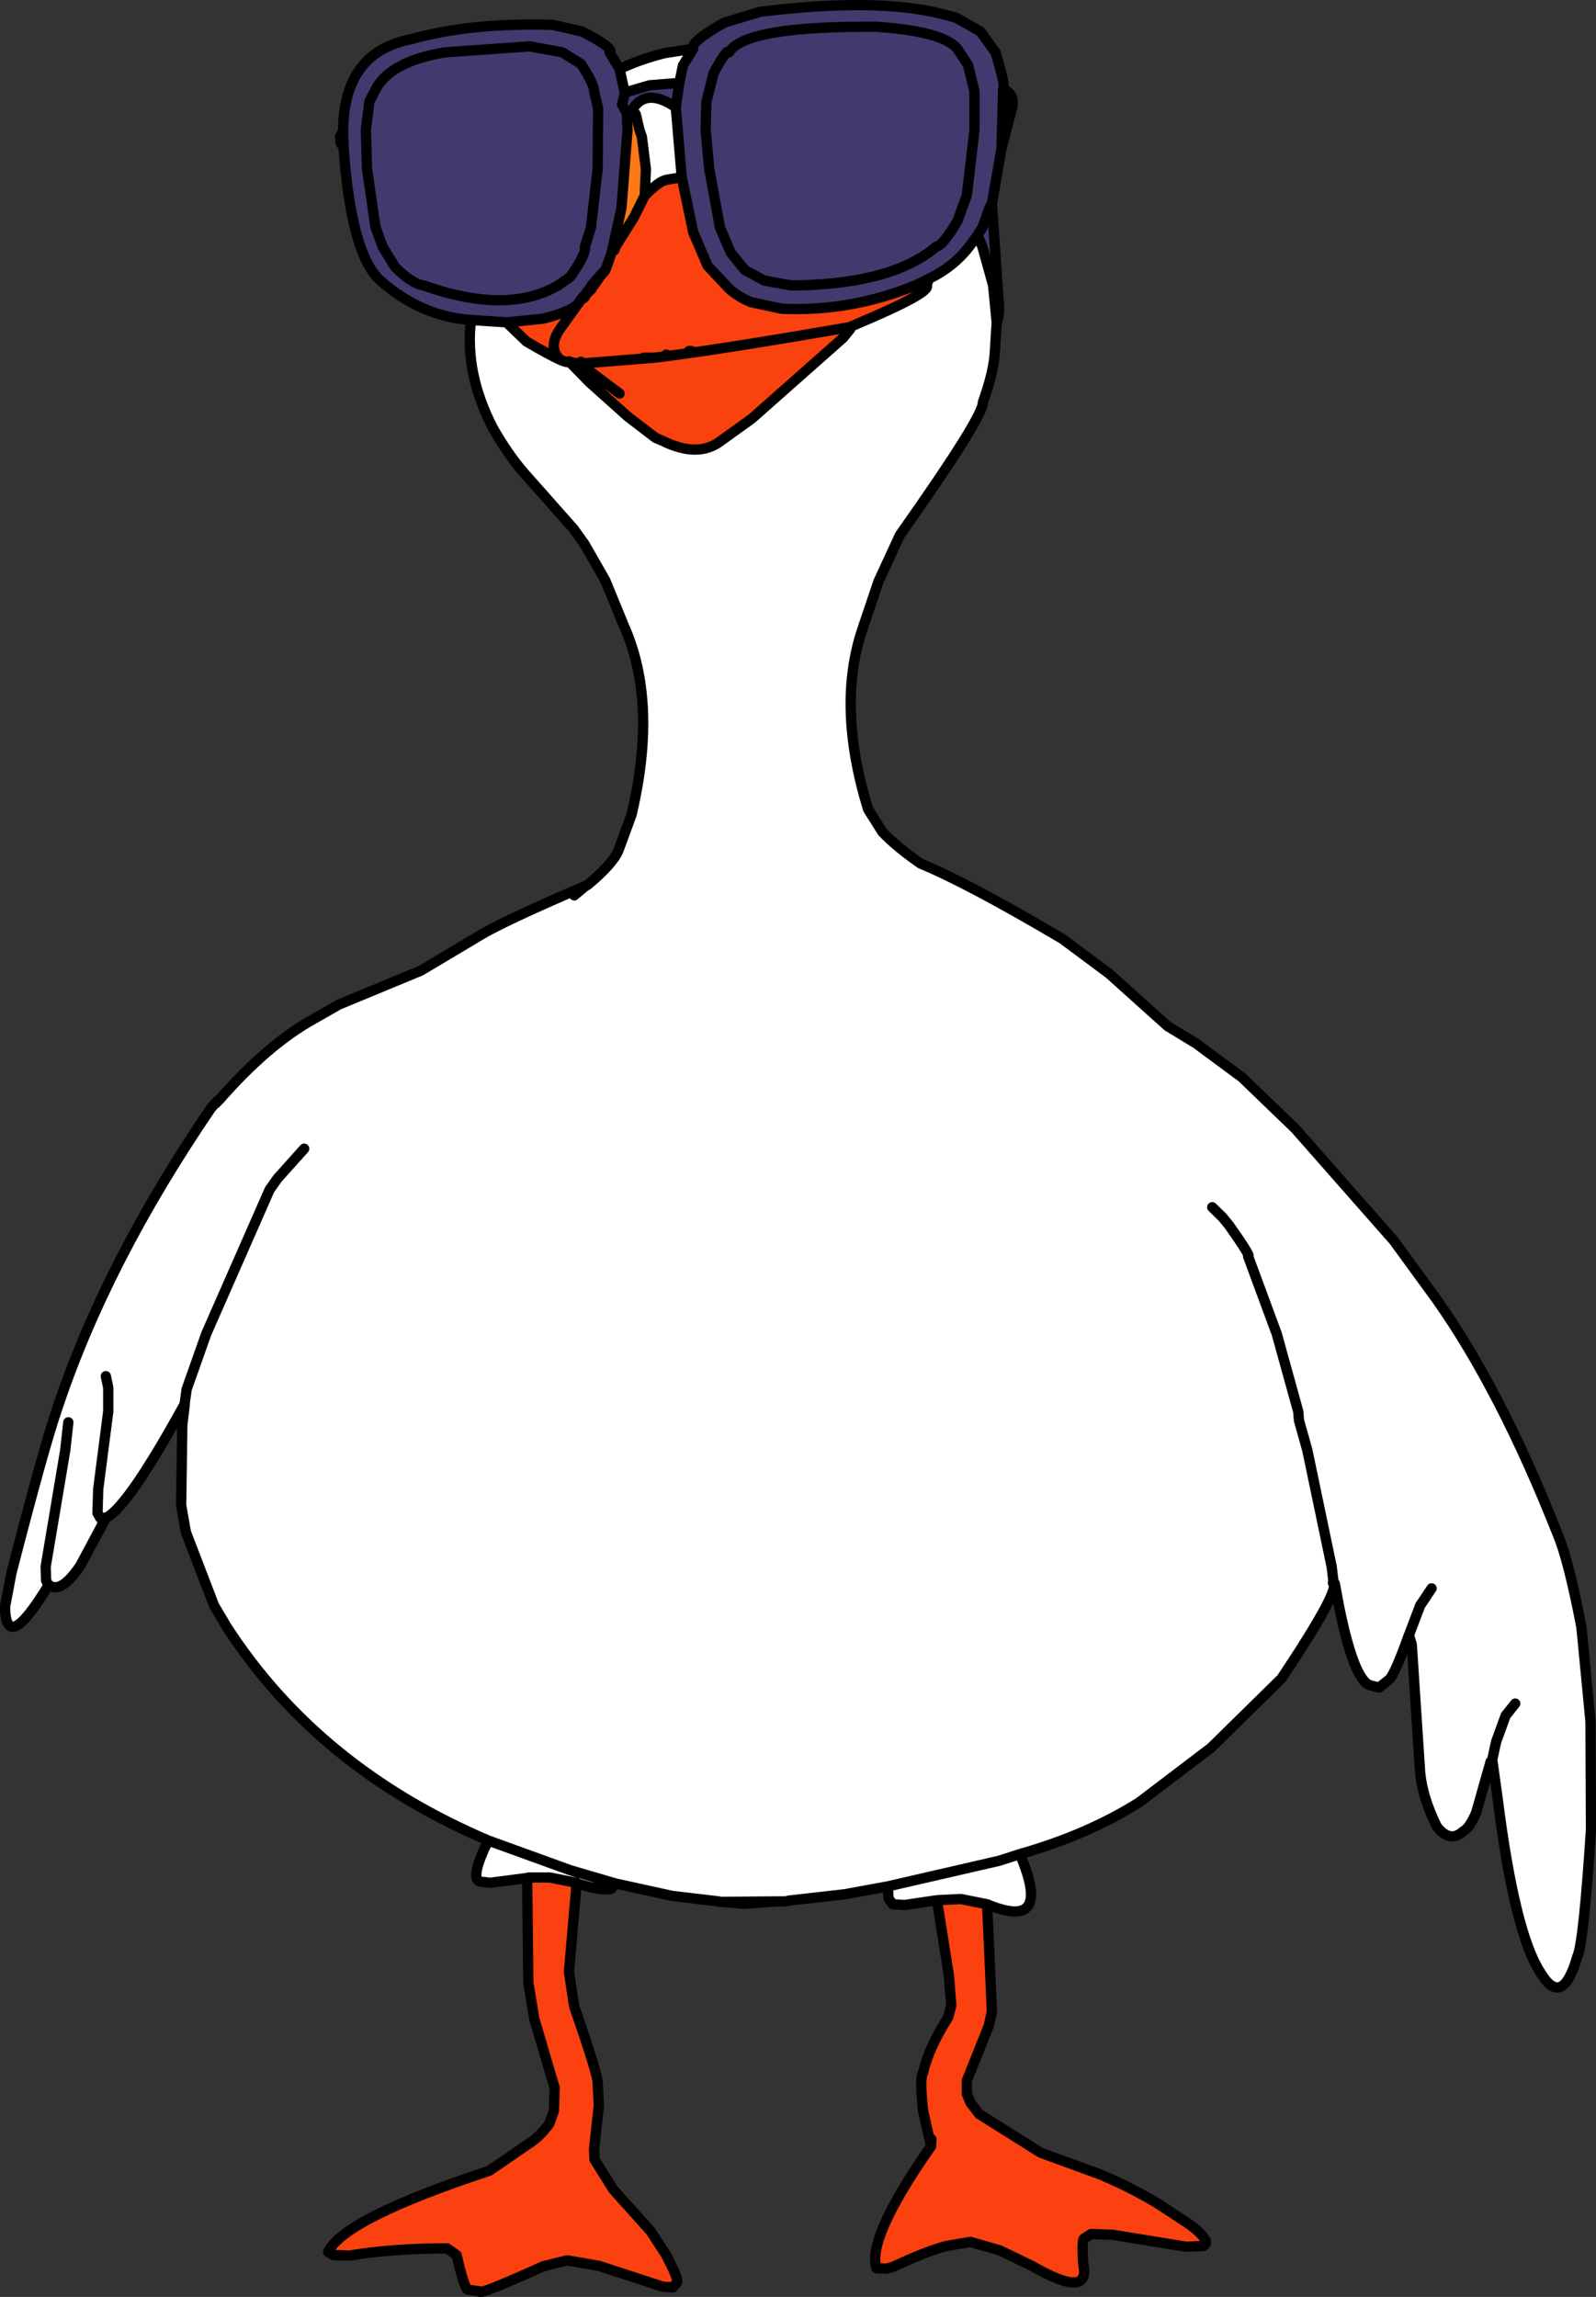 <?xml version="1.0" encoding="UTF-8" standalone="no"?>
<svg xmlns:xlink="http://www.w3.org/1999/xlink" height="480.6px" width="333.95px" xmlns="http://www.w3.org/2000/svg">
  <rect width="100%" height="100%" fill="#333333" stroke="none"/>
  <g transform="matrix(1.0, 0.0, 0.0, 1.0, 161.95, 302.1)">
    <path d="M-16.9 -291.9 Q-17.5 -293.4 -10.3 -297.4 L-2.8 -299.65 Q21.4 -302.6 34.85 -299.25 L38.1 -298.4 43.2 -295.5 46.35 -291.15 Q48.5 -284.05 47.95 -283.4 L47.6 -271.0 47.95 -283.4 Q50.2 -282.6 49.95 -280.0 L47.6 -271.0 45.6 -259.5 45.1 -258.65 43.6 -254.5 42.6 -252.9 43.6 -254.5 45.1 -258.65 45.6 -259.5 46.95 -239.75 Q47.4 -236.35 46.6 -234.65 L45.85 -242.4 43.6 -250.5 42.6 -252.9 40.85 -250.5 Q37.35 -246.0 31.85 -243.5 L29.6 -242.4 Q16.1 -236.85 1.6 -237.5 L-4.9 -238.9 Q-8.35 -240.4 -10.05 -242.4 L-13.9 -246.5 -16.9 -253.5 -19.3 -265.0 -20.55 -279.65 -19.8 -284.75 -20.55 -279.65 Q-26.75 -283.9 -29.65 -279.15 L-30.8 -278.4 -30.65 -274.9 -31.9 -258.65 -33.9 -249.5 -35.0 -246.3 -35.2 -245.8 -35.0 -246.3 -35.15 -245.9 -35.2 -245.8 -35.65 -245.25 -36.65 -244.15 -38.15 -242.4 -38.55 -241.75 -38.9 -241.25 -39.05 -241.15 -39.45 -240.5 -39.5 -240.45 -39.65 -240.25 -39.65 -240.15 -39.8 -240.15 -39.9 -240.0 -40.05 -239.9 -40.05 -239.75 -40.3 -239.5 -40.55 -239.25 -40.55 -239.15 -40.6 -239.05 -40.8 -238.8 -40.8 -238.75 -40.95 -238.6 -41.4 -238.15 Q-43.35 -236.65 -48.4 -235.4 L-55.9 -234.65 -63.4 -235.15 Q-74.05 -235.9 -82.65 -243.65 -88.5 -249.4 -90.05 -271.15 L-90.15 -271.4 -90.65 -272.15 -90.8 -273.5 -90.15 -274.75 Q-90.05 -291.2 -75.9 -293.9 -63.5 -297.4 -46.3 -296.9 L-40.15 -295.5 Q-33.3 -291.95 -34.4 -291.15 L-32.3 -287.65 -31.3 -283.0 -31.15 -282.75 -31.8 -280.25 -30.8 -278.4 -31.8 -280.25 -31.15 -282.75 -26.05 -284.25 -19.8 -284.75 -19.05 -288.4 -16.9 -291.9 M40.6 -288.5 L41.95 -283.0 41.95 -274.9 40.35 -261.25 38.45 -256.0 Q35.45 -250.75 33.95 -250.5 25.0 -242.85 5.35 -242.4 L3.45 -242.4 -2.05 -243.4 -6.15 -245.65 -9.05 -249.25 -11.3 -254.5 -13.55 -266.75 -14.3 -274.9 -14.15 -280.75 -12.65 -286.75 Q-9.8 -292.1 -9.4 -291.15 -6.1 -296.7 21.45 -296.5 36.75 -295.45 38.85 -291.15 L40.6 -288.5 38.85 -291.15 Q36.75 -295.45 21.45 -296.5 -6.1 -296.7 -9.4 -291.15 -9.8 -292.1 -12.65 -286.75 L-14.15 -280.75 -14.3 -274.9 -13.55 -266.75 -11.3 -254.5 -9.05 -249.25 -6.15 -245.65 -2.05 -243.4 3.45 -242.4 5.35 -242.4 Q25.0 -242.85 33.95 -250.5 35.45 -250.75 38.45 -256.0 L40.35 -261.25 41.95 -274.9 41.95 -283.0 40.6 -288.5 M-90.05 -271.5 L-90.15 -274.75 -90.05 -271.5 -90.05 -271.15 -90.05 -271.5 -90.15 -271.4 -90.05 -271.5 M-84.65 -280.9 L-83.55 -283.0 Q-80.65 -289.2 -68.8 -291.15 L-51.05 -292.4 -44.3 -291.15 -40.4 -288.75 Q-37.55 -284.4 -37.65 -283.0 L-36.8 -279.4 -36.9 -266.75 -38.3 -254.5 -39.55 -250.5 Q-39.25 -248.95 -42.65 -244.15 L-45.15 -242.4 Q-55.8 -236.15 -73.4 -242.4 -75.75 -242.7 -79.3 -246.25 L-81.9 -250.5 -83.4 -254.65 -85.15 -266.75 -85.4 -274.9 -84.65 -280.9 -85.4 -274.9 -85.15 -266.75 -83.4 -254.65 -81.9 -250.5 -79.3 -246.25 Q-75.75 -242.7 -73.4 -242.4 -55.8 -236.15 -45.15 -242.4 L-42.65 -244.15 Q-39.25 -248.95 -39.55 -250.5 L-38.3 -254.5 -36.9 -266.75 -36.8 -279.4 -37.65 -283.0 Q-37.55 -284.4 -40.4 -288.75 L-44.3 -291.15 -51.05 -292.4 -68.8 -291.15 Q-80.65 -289.2 -83.55 -283.0 L-84.65 -280.9" fill="#43396f" fill-rule="evenodd" stroke="none"/>
    <path d="M-16.9 -291.9 L-19.05 -288.4 -19.8 -284.75 -26.05 -284.25 -31.15 -282.75 -31.3 -283.0 -32.3 -287.65 Q-28.05 -289.7 -22.8 -291.0 L-16.9 -291.9 M-20.55 -279.65 L-19.3 -265.0 -22.4 -264.5 Q-24.1 -264.2 -27.05 -261.15 L-26.8 -266.75 -27.65 -273.5 -28.15 -274.9 -28.9 -278.15 -29.65 -279.15 Q-26.75 -283.9 -20.55 -279.65 M31.85 -243.5 Q37.35 -246.0 40.85 -250.5 L42.6 -252.9 43.6 -250.5 45.85 -242.4 46.6 -234.65 46.2 -228.25 Q45.95 -224.2 43.7 -217.9 43.9 -215.0 26.35 -190.15 L21.85 -180.4 18.6 -170.75 Q13.0 -154.55 19.7 -132.75 L22.7 -128.0 Q25.7 -124.85 30.7 -121.4 40.65 -117.3 60.35 -105.65 L70.1 -98.4 82.35 -87.4 88.35 -83.75 97.95 -76.65 109.1 -65.9 129.7 -42.5 138.7 -30.15 Q152.1 -11.15 163.95 18.85 166.2 24.1 168.95 38.35 L170.85 58.1 170.95 80.75 Q169.4 104.5 168.1 107.25 164.95 118.3 160.35 110.6 155.0 102.4 151.45 74.5 L150.35 66.5 150.2 66.5 149.95 66.5 146.95 77.1 Q145.6 80.35 144.2 81.1 141.45 83.6 138.7 80.1 135.7 74.05 135.2 68.75 L133.45 42.0 132.85 40.05 132.85 40.0 Q129.9 48.3 128.7 49.35 L126.6 51.0 124.6 50.5 Q121.25 49.05 118.2 33.85 L117.35 29.25 117.1 29.15 116.95 29.1 Q118.85 30.1 106.2 49.1 L91.45 63.6 76.45 75.0 Q65.7 81.8 51.45 85.85 58.4 102.1 44.6 96.35 L39.1 95.25 34.1 95.5 27.35 96.5 24.85 96.35 23.95 95.1 23.85 92.6 14.85 94.25 2.95 95.6 2.6 95.75 0.6 95.75 -6.4 96.25 -10.8 95.85 -11.4 95.85 -11.55 95.75 -21.3 94.6 -33.15 92.0 -34.05 93.1 Q-35.75 93.65 -41.15 92.0 L-41.3 92.0 -41.3 91.85 -41.15 92.0 -41.3 91.85 -46.9 90.75 -51.4 90.75 -51.65 90.85 -59.4 91.85 -61.55 91.6 Q-63.65 90.9 -59.8 83.0 -95.4 67.85 -114.55 38.25 L-117.15 33.85 -123.05 18.5 -124.05 12.85 -123.8 -4.0 -123.3 -8.15 -123.4 -8.15 Q-135.0 12.9 -139.6 15.4 L-139.8 15.5 -145.15 25.5 Q-149.15 31.4 -151.65 29.6 L-151.8 29.6 Q-160.75 44.35 -160.9 34.1 L-159.55 27.0 Q-152.8 0.8 -150.05 -7.15 -139.9 -37.85 -117.8 -70.25 L-117.65 -70.4 -117.15 -71.0 -117.05 -71.15 -116.15 -72.0 -116.05 -72.0 Q-105.9 -83.6 -96.3 -88.9 L-91.05 -91.9 -73.9 -99.0 -60.9 -106.75 Q-55.4 -109.9 -39.4 -116.75 L-39.05 -116.9 Q-33.8 -121.25 -32.55 -124.15 L-29.8 -131.65 Q-24.25 -155.15 -31.4 -171.15 L-35.3 -180.65 -39.65 -188.25 -41.9 -191.4 -52.4 -203.25 Q-55.75 -207.15 -58.8 -212.5 -64.75 -223.95 -63.4 -235.15 L-55.9 -234.65 -55.55 -234.25 -51.8 -230.65 Q-46.95 -227.8 -44.7 -226.8 -42.95 -226.05 -42.9 -226.5 L-38.65 -222.15 -30.55 -214.9 -24.8 -210.5 -23.4 -209.9 Q-15.85 -206.15 -11.05 -209.9 L-4.65 -214.5 14.45 -231.4 15.95 -233.25 15.85 -233.65 17.2 -234.25 Q33.1 -240.95 31.95 -242.4 L32.2 -243.15 31.85 -243.5 M150.2 66.5 L151.1 62.35 153.1 56.85 155.1 54.35 153.1 56.85 151.1 62.35 150.2 66.5 M137.6 30.25 L135.2 33.85 132.85 40.05 135.2 33.85 137.6 30.25 M117.1 29.15 L116.7 25.75 111.6 1.35 109.85 -4.9 109.7 -6.75 105.2 -23.0 99.2 -39.25 Q99.95 -39.05 95.2 -45.75 L93.85 -47.4 91.7 -49.5 93.85 -47.4 95.2 -45.75 Q99.95 -39.05 99.2 -39.25 L105.2 -23.0 109.7 -6.75 109.85 -4.9 111.6 1.35 116.7 25.75 117.1 29.15 M23.85 92.6 L47.1 87.25 51.45 85.85 47.1 87.25 23.85 92.6 M-59.8 83.0 L-42.55 89.25 -33.15 92.0 -42.55 89.25 -59.8 83.0 M-123.4 -8.15 L-123.3 -8.5 -122.9 -11.4 -118.8 -23.0 -105.55 -53.15 -103.9 -55.5 -98.3 -61.75 -103.9 -55.5 -105.55 -53.15 -118.8 -23.0 -122.9 -11.4 -123.3 -8.5 -123.3 -8.15 -123.3 -8.5 -123.4 -8.15 M-139.6 15.4 L-140.9 15.6 -141.55 14.5 -141.4 9.5 -139.3 -6.75 -139.3 -11.75 -139.8 -14.15 -139.3 -11.75 -139.3 -6.75 -141.4 9.5 -141.55 14.5 -140.9 15.6 -139.6 15.4 M-117.05 -71.15 L-116.9 -71.15 -116.65 -71.4 -116.4 -71.75 -116.3 -71.75 -116.65 -71.4 -116.3 -71.75 -116.4 -71.75 -116.65 -71.4 -116.9 -71.15 -117.15 -71.0 -116.9 -71.15 -117.05 -71.15 M-39.4 -116.75 L-41.8 -114.75 -39.4 -116.75 M-10.8 95.85 L0.6 95.75 -10.8 95.85 M-151.8 29.6 L-152.3 28.6 -152.4 25.75 -148.3 1.35 -147.65 -4.5 -148.3 1.35 -152.4 25.75 -152.3 28.6 -151.8 29.6" fill="#ffffff" fill-rule="evenodd" stroke="none"/>
    <path d="M-19.3 -265.0 L-16.9 -253.5 -13.9 -246.5 -10.05 -242.4 Q-8.35 -240.4 -4.9 -238.9 L1.6 -237.5 Q16.1 -236.85 29.6 -242.4 L31.85 -243.5 32.2 -243.15 31.95 -242.4 Q33.1 -240.95 17.2 -234.25 L15.85 -233.65 Q-7.7 -229.55 -21.85 -227.65 L-25.1 -227.25 -40.05 -226.05 Q-42.2 -226.1 -42.9 -226.5 -42.95 -226.05 -44.7 -226.8 -46.95 -227.8 -51.8 -230.65 L-55.55 -234.25 -55.9 -234.65 -48.4 -235.4 Q-43.35 -236.65 -41.4 -238.15 L-40.95 -238.6 -40.8 -238.75 -41.0 -238.5 -40.95 -238.6 -41.0 -238.5 -40.8 -238.75 -40.8 -238.8 -40.6 -239.05 -40.55 -239.15 -40.55 -239.25 -40.3 -239.5 -40.05 -239.75 -40.05 -239.9 -39.9 -240.0 -39.8 -240.15 -39.65 -240.15 -39.65 -240.25 -39.5 -240.45 -39.45 -240.5 -39.05 -241.15 -38.9 -241.25 -38.55 -241.75 -38.15 -242.4 -36.65 -244.15 -35.65 -245.25 -35.2 -245.8 -35.4 -245.4 -36.35 -244.3 -37.0 -243.35 -37.65 -242.4 -38.05 -242.25 -38.1 -241.9 -38.15 -241.65 -38.6 -241.2 -39.1 -240.7 -39.4 -240.4 -39.55 -240.15 -39.55 -240.0 -39.65 -240.15 -39.55 -240.0 -39.55 -240.15 -39.4 -240.4 -39.1 -240.7 -38.6 -241.2 -38.15 -241.65 -38.1 -241.9 -38.05 -242.25 -37.65 -242.4 -37.0 -243.35 -36.35 -244.3 -35.4 -245.4 -35.2 -245.8 -35.15 -245.9 -35.0 -246.3 -33.9 -249.5 -33.4 -249.75 -33.15 -250.5 -29.3 -256.65 -27.05 -261.15 Q-24.1 -264.2 -22.4 -264.5 L-19.3 -265.0 M44.6 96.35 L45.6 118.75 44.95 121.75 40.35 133.25 40.35 136.0 41.1 137.85 42.95 140.25 55.85 148.35 68.2 152.85 Q74.65 155.55 80.35 159.0 L86.45 163.0 Q89.5 165.1 90.35 166.75 L90.35 167.35 89.85 167.85 86.2 168.0 70.85 165.5 66.35 165.35 64.95 166.25 Q64.35 166.3 64.7 171.6 66.35 179.15 53.95 172.0 L47.2 168.75 41.1 167.0 36.1 167.85 Q31.95 168.9 24.85 172.25 L23.45 172.6 21.45 172.5 Q19.4 166.3 32.6 147.35 L32.7 147.25 32.7 147.1 32.85 146.85 31.2 139.6 Q30.45 132.6 31.2 131.6 32.35 126.4 36.45 120.0 L37.1 117.5 36.6 111.25 34.1 95.5 39.1 95.25 44.6 96.35 M-41.3 92.0 L-42.9 110.5 -41.8 117.75 Q-37.0 131.55 -36.9 133.6 L-36.65 138.5 -37.65 147.6 -37.55 149.75 -33.65 156.0 -25.8 164.75 -22.65 169.6 Q-19.85 174.9 -20.3 175.5 L-21.15 176.5 -23.3 176.35 -36.65 172.0 -43.3 170.85 -48.3 172.1 Q-61.9 178.25 -61.55 177.35 L-64.05 177.0 Q-64.85 176.6 -66.4 169.75 L-68.4 168.35 Q-79.75 168.35 -88.8 169.85 L-92.15 169.75 -93.3 169.1 Q-89.9 162.1 -59.55 152.1 L-51.4 146.5 Q-49.35 145.3 -47.05 142.35 L-46.05 139.6 -45.9 134.75 -50.15 120.35 -51.4 112.75 -51.65 90.85 -51.4 90.75 -46.9 90.75 -41.3 91.85 -41.3 92.0 M32.7 147.1 L32.85 147.0 32.85 146.85 32.95 145.5 32.85 146.85 32.85 147.0 32.7 147.1 M-41.0 -238.5 L-41.55 -237.75 -41.4 -238.15 -41.55 -237.75 -41.0 -238.5 M-41.55 -237.75 L-44.05 -234.25 Q-47.75 -229.65 -44.7 -226.8 -47.75 -229.65 -44.05 -234.25 L-41.55 -237.75 M-40.4 -226.4 L-40.15 -226.15 -40.05 -226.05 -40.15 -226.15 -40.4 -226.4 M-17.8 -228.65 L-17.3 -228.65 -17.8 -228.65 M-22.55 -227.9 L-21.85 -227.65 -22.55 -227.9 M-27.3 -227.25 L-25.1 -227.25 -27.3 -227.25 M-39.1 -240.7 L-39.45 -240.5 -39.1 -240.7 M-40.3 -239.5 L-39.9 -239.65 -39.65 -240.0 -40.05 -239.75 -39.65 -240.0 -39.9 -239.65 -40.3 -239.5 M-39.4 -240.4 L-39.65 -240.25 -39.4 -240.4 M-38.9 -241.25 L-38.6 -241.2 -38.9 -241.25 M-36.25 -244.4 L-35.65 -245.25 -36.25 -244.4 -36.35 -244.3 -36.25 -244.4 -36.65 -244.15 -36.25 -244.4 M-38.05 -242.25 L-38.05 -242.4 -37.55 -243.0 -37.0 -243.35 -37.55 -243.0 -38.05 -242.4 -38.05 -242.25 M-38.1 -241.9 L-38.55 -241.75 -38.1 -241.9" fill="#fa410f" fill-rule="evenodd" stroke="none"/>
    <path d="M15.85 -233.65 L15.95 -233.25 14.45 -231.4 -4.65 -214.5 -11.05 -209.9 Q-15.85 -206.15 -23.4 -209.9 L-24.8 -210.5 -30.55 -214.9 -38.65 -222.15 -42.9 -226.5 Q-42.2 -226.1 -40.05 -226.05 L-25.1 -227.25 -21.85 -227.65 Q-7.7 -229.55 15.85 -233.65 M-32.3 -219.75 L-38.65 -224.5 -40.05 -226.05 -38.65 -224.5 -32.3 -219.75" fill="#fa420e" fill-rule="evenodd" stroke="none"/>
    <path d="M-33.9 -249.5 L-31.9 -258.65 -30.65 -274.9 -30.8 -278.4 -29.65 -279.15 -28.9 -278.15 -28.15 -274.9 -27.65 -273.5 -26.8 -266.75 -27.05 -261.15 -29.3 -256.65 -33.15 -250.5 -33.4 -249.75 -33.9 -249.5" fill="#ff7a16" fill-rule="evenodd" stroke="none"/>
    <path d="M47.95 -283.4 Q48.5 -284.05 46.35 -291.15 L43.2 -295.5 38.1 -298.4 34.85 -299.25 Q21.4 -302.6 -2.8 -299.65 L-10.3 -297.4 Q-17.5 -293.4 -16.9 -291.9 L-19.05 -288.4 -19.8 -284.75 -20.55 -279.65 -19.3 -265.0 -16.9 -253.5 -13.9 -246.5 -10.05 -242.4 Q-8.35 -240.4 -4.9 -238.9 L1.6 -237.5 Q16.1 -236.85 29.6 -242.4 L31.85 -243.5 Q37.35 -246.0 40.85 -250.5 L42.6 -252.9 43.6 -254.5 45.1 -258.65 45.6 -259.5 47.6 -271.0 47.95 -283.4 Q50.2 -282.6 49.95 -280.0 L47.6 -271.0 M40.6 -288.5 L38.85 -291.15 Q36.75 -295.45 21.45 -296.5 -6.1 -296.7 -9.4 -291.15 -9.8 -292.1 -12.65 -286.75 L-14.15 -280.75 -14.3 -274.9 -13.55 -266.75 -11.3 -254.5 -9.05 -249.25 -6.15 -245.65 -2.05 -243.4 3.45 -242.4 5.35 -242.4 Q25.0 -242.85 33.95 -250.5 35.45 -250.75 38.45 -256.0 L40.35 -261.25 41.95 -274.9 41.95 -283.0 40.6 -288.5 M46.6 -234.65 L45.85 -242.4 43.6 -250.5 42.6 -252.9 M15.85 -233.65 L17.2 -234.25 Q33.1 -240.95 31.95 -242.4 L32.2 -243.15 31.85 -243.5 M-42.9 -226.5 L-38.65 -222.15 -30.55 -214.9 -24.8 -210.5 -23.4 -209.9 Q-15.85 -206.15 -11.05 -209.9 L-4.65 -214.5 14.45 -231.4 15.95 -233.25 15.85 -233.65 Q-7.7 -229.55 -21.85 -227.65 L-25.1 -227.25 -40.05 -226.05 -38.65 -224.5 -32.3 -219.75 M46.6 -234.65 L46.2 -228.25 Q45.95 -224.2 43.7 -217.9 43.9 -215.0 26.35 -190.15 L21.85 -180.4 18.6 -170.75 Q13.0 -154.55 19.7 -132.75 L22.7 -128.0 Q25.7 -124.85 30.7 -121.4 40.65 -117.3 60.35 -105.65 L70.1 -98.4 82.35 -87.4 88.35 -83.75 97.95 -76.65 109.1 -65.9 129.7 -42.5 138.7 -30.15 Q152.1 -11.15 163.95 18.85 166.2 24.1 168.95 38.35 L170.85 58.1 170.95 80.75 Q169.4 104.5 168.1 107.25 164.95 118.3 160.35 110.6 155.0 102.4 151.45 74.5 L150.35 66.5 150.2 66.5 149.95 66.5 146.95 77.1 Q145.6 80.35 144.2 81.1 141.45 83.6 138.7 80.1 135.7 74.05 135.2 68.75 L133.45 42.0 132.85 40.05 132.85 40.0 Q129.9 48.3 128.7 49.35 L126.6 51.0 124.6 50.5 Q121.25 49.05 118.2 33.85 L117.35 29.25 117.1 29.15 116.95 29.1 Q118.85 30.1 106.2 49.1 L91.45 63.6 76.45 75.0 Q65.7 81.8 51.45 85.85 58.4 102.1 44.6 96.35 L45.6 118.75 44.95 121.75 40.35 133.25 40.35 136.0 41.1 137.85 42.95 140.25 55.85 148.35 68.2 152.85 Q74.65 155.55 80.35 159.0 L86.45 163.0 Q89.5 165.1 90.35 166.75 L90.35 167.35 89.85 167.85 86.2 168.0 70.85 165.5 66.35 165.35 64.95 166.25 Q64.35 166.3 64.7 171.6 66.35 179.15 53.95 172.0 L47.2 168.75 41.1 167.0 36.1 167.85 Q31.95 168.9 24.85 172.25 L23.45 172.6 21.45 172.5 Q19.4 166.3 32.6 147.35 L32.7 147.25 32.7 147.1 32.85 146.85 31.2 139.6 Q30.45 132.6 31.2 131.6 32.35 126.4 36.45 120.0 L37.1 117.5 36.6 111.25 34.1 95.5 27.35 96.5 24.85 96.35 23.95 95.1 23.85 92.6 14.85 94.25 2.95 95.6 2.6 95.75 0.6 95.75 -6.4 96.25 -10.8 95.85 -11.4 95.85 -11.55 95.75 -21.3 94.6 -33.15 92.0 -34.05 93.1 Q-35.75 93.65 -41.15 92.0 L-41.3 92.0 -42.9 110.5 -41.8 117.75 Q-37.0 131.55 -36.9 133.6 L-36.65 138.5 -37.65 147.6 -37.55 149.75 -33.65 156.0 -25.8 164.75 -22.65 169.6 Q-19.85 174.9 -20.3 175.5 L-21.15 176.5 -23.3 176.35 -36.65 172.0 -43.3 170.85 -48.3 172.1 Q-61.9 178.25 -61.55 177.35 L-64.05 177.0 Q-64.85 176.6 -66.4 169.75 L-68.4 168.35 Q-79.75 168.35 -88.8 169.85 L-92.15 169.75 -93.3 169.1 Q-89.9 162.1 -59.55 152.1 L-51.4 146.5 Q-49.35 145.3 -47.05 142.35 L-46.05 139.6 -45.9 134.75 -50.15 120.35 -51.4 112.75 -51.65 90.85 -59.4 91.85 -61.55 91.6 Q-63.65 90.9 -59.8 83.0 -95.4 67.85 -114.55 38.25 L-117.15 33.85 -123.05 18.5 -124.05 12.85 -123.8 -4.0 -123.3 -8.15 -123.4 -8.15 Q-135.0 12.9 -139.6 15.4 L-139.8 15.5 -145.15 25.5 Q-149.15 31.4 -151.65 29.6 L-151.8 29.6 Q-160.75 44.35 -160.9 34.1 L-159.55 27.0 Q-152.8 0.8 -150.05 -7.15 -139.9 -37.85 -117.8 -70.25 L-117.65 -70.4 -117.15 -71.0 -117.05 -71.15 -116.15 -72.0 -116.05 -72.0 Q-105.9 -83.6 -96.3 -88.9 L-91.05 -91.9 -73.9 -99.0 -60.9 -106.75 Q-55.4 -109.9 -39.4 -116.75 L-39.05 -116.9 Q-33.8 -121.25 -32.55 -124.15 L-29.8 -131.65 Q-24.25 -155.15 -31.4 -171.15 L-35.3 -180.65 -39.65 -188.25 -41.9 -191.4 -52.4 -203.25 Q-55.75 -207.15 -58.8 -212.5 -64.75 -223.95 -63.4 -235.15 -74.05 -235.9 -82.65 -243.65 -88.5 -249.4 -90.05 -271.15 L-90.15 -271.4 -90.65 -272.15 -90.8 -273.5 -90.15 -274.75 Q-90.05 -291.2 -75.9 -293.9 -63.5 -297.4 -46.3 -296.9 L-40.15 -295.5 Q-33.3 -291.95 -34.4 -291.15 L-32.3 -287.65 Q-28.05 -289.7 -22.8 -291.0 L-16.9 -291.9 M45.6 -259.5 L46.95 -239.75 Q47.4 -236.35 46.6 -234.65 M91.7 -49.5 L93.85 -47.4 95.2 -45.75 Q99.95 -39.05 99.2 -39.25 L105.2 -23.0 109.7 -6.75 109.85 -4.9 111.6 1.35 116.7 25.75 117.1 29.15 M132.85 40.05 L135.2 33.85 137.6 30.25 M155.1 54.35 L153.1 56.85 151.1 62.35 150.2 66.5 M34.1 95.5 L39.1 95.25 44.6 96.35 M51.45 85.85 L47.1 87.25 23.85 92.6 M32.95 145.5 L32.85 146.85 32.85 147.0 32.7 147.1 M-84.65 -280.9 L-85.4 -274.9 -85.15 -266.75 -83.4 -254.65 -81.9 -250.5 -79.3 -246.25 Q-75.75 -242.7 -73.4 -242.4 -55.8 -236.15 -45.15 -242.4 L-42.65 -244.15 Q-39.25 -248.95 -39.55 -250.5 L-38.3 -254.5 -36.9 -266.75 -36.8 -279.4 -37.65 -283.0 Q-37.55 -284.4 -40.4 -288.75 L-44.3 -291.15 -51.05 -292.4 -68.8 -291.15 Q-80.65 -289.2 -83.55 -283.0 L-84.65 -280.9 M-90.05 -271.15 L-90.05 -271.5 -90.15 -271.4 M-90.15 -274.75 L-90.05 -271.5 M-31.15 -282.75 L-31.3 -283.0 -32.3 -287.65 M-30.8 -278.4 L-31.8 -280.25 -31.15 -282.75 -26.05 -284.25 -19.8 -284.75 M-29.65 -279.15 L-30.8 -278.4 -30.65 -274.9 -31.9 -258.65 -33.9 -249.5 -33.4 -249.75 -33.15 -250.5 -29.3 -256.65 -27.05 -261.15 -26.8 -266.75 -27.65 -273.5 -28.15 -274.9 -28.9 -278.15 -29.65 -279.15 Q-26.75 -283.9 -20.55 -279.65 M-27.05 -261.15 Q-24.1 -264.2 -22.4 -264.5 L-19.3 -265.0 M-40.8 -238.75 L-40.95 -238.6 -41.0 -238.5 -40.8 -238.75 -40.8 -238.8 -40.6 -239.05 -40.55 -239.15 -40.55 -239.25 -40.3 -239.5 -40.05 -239.75 -40.05 -239.9 -39.9 -240.0 -39.8 -240.15 -39.65 -240.15 -39.65 -240.25 -39.5 -240.45 -39.45 -240.5 -39.05 -241.15 -38.9 -241.25 -38.55 -241.75 -38.15 -242.4 -36.65 -244.15 -35.65 -245.25 -35.2 -245.8 -35.0 -246.3 -33.9 -249.5 M-41.4 -238.15 L-41.55 -237.75 -41.0 -238.5 M-40.95 -238.6 L-41.4 -238.15 Q-43.35 -236.65 -48.4 -235.4 L-55.9 -234.65 -55.55 -234.25 -51.8 -230.65 Q-46.95 -227.8 -44.7 -226.8 -47.75 -229.65 -44.05 -234.25 L-41.55 -237.75 M-44.7 -226.8 Q-42.95 -226.05 -42.9 -226.5 -42.2 -226.1 -40.05 -226.05 L-40.15 -226.15 -40.4 -226.4 M-55.9 -234.65 L-63.4 -235.15 M-17.3 -228.65 L-17.8 -228.65 M-35.2 -245.8 L-35.4 -245.4 -36.35 -244.3 -37.0 -243.35 -37.65 -242.4 -38.05 -242.25 -38.1 -241.9 -38.15 -241.65 -38.6 -241.2 -39.1 -240.7 -39.4 -240.4 -39.55 -240.15 -39.55 -240.0 -39.65 -240.15 M-35.2 -245.8 L-35.15 -245.9 -35.0 -246.3 M-38.55 -241.75 L-38.1 -241.9 M-37.0 -243.35 L-37.55 -243.0 -38.05 -242.4 -38.05 -242.25 M-36.35 -244.3 L-36.25 -244.4 -36.65 -244.15 M-35.65 -245.25 L-36.25 -244.4 M-38.6 -241.2 L-38.9 -241.25 M-39.65 -240.25 L-39.4 -240.4 M-40.05 -239.75 L-39.65 -240.0 -39.9 -239.65 -40.3 -239.5 M-39.45 -240.5 L-39.1 -240.7 M-25.1 -227.25 L-27.3 -227.25 M-21.85 -227.65 L-22.55 -227.9 M-41.8 -114.75 L-39.4 -116.75 M-116.4 -71.75 L-116.65 -71.4 -116.3 -71.75 -116.4 -71.75 M-116.65 -71.4 L-116.9 -71.15 -117.15 -71.0 M-116.9 -71.15 L-117.05 -71.15 M-98.3 -61.75 L-103.9 -55.5 -105.55 -53.15 -118.8 -23.0 -122.9 -11.4 -123.3 -8.5 -123.3 -8.15 M-139.8 -14.15 L-139.3 -11.75 -139.3 -6.75 -141.4 9.5 -141.55 14.5 -140.9 15.6 -139.6 15.4 M-123.3 -8.5 L-123.4 -8.15 M-33.15 92.0 L-42.55 89.25 -59.8 83.0 M-41.3 91.85 L-41.3 92.0 M-41.3 91.85 L-41.15 92.0 M-51.65 90.85 L-51.4 90.75 -46.9 90.75 -41.3 91.85 M-147.65 -4.5 L-148.3 1.35 -152.4 25.75 -152.3 28.6 -151.8 29.6 M0.6 95.75 L-10.8 95.85" fill="none" stroke="#000000" stroke-linecap="round" stroke-linejoin="round" stroke-width="2.15"/>
  </g>
</svg>

